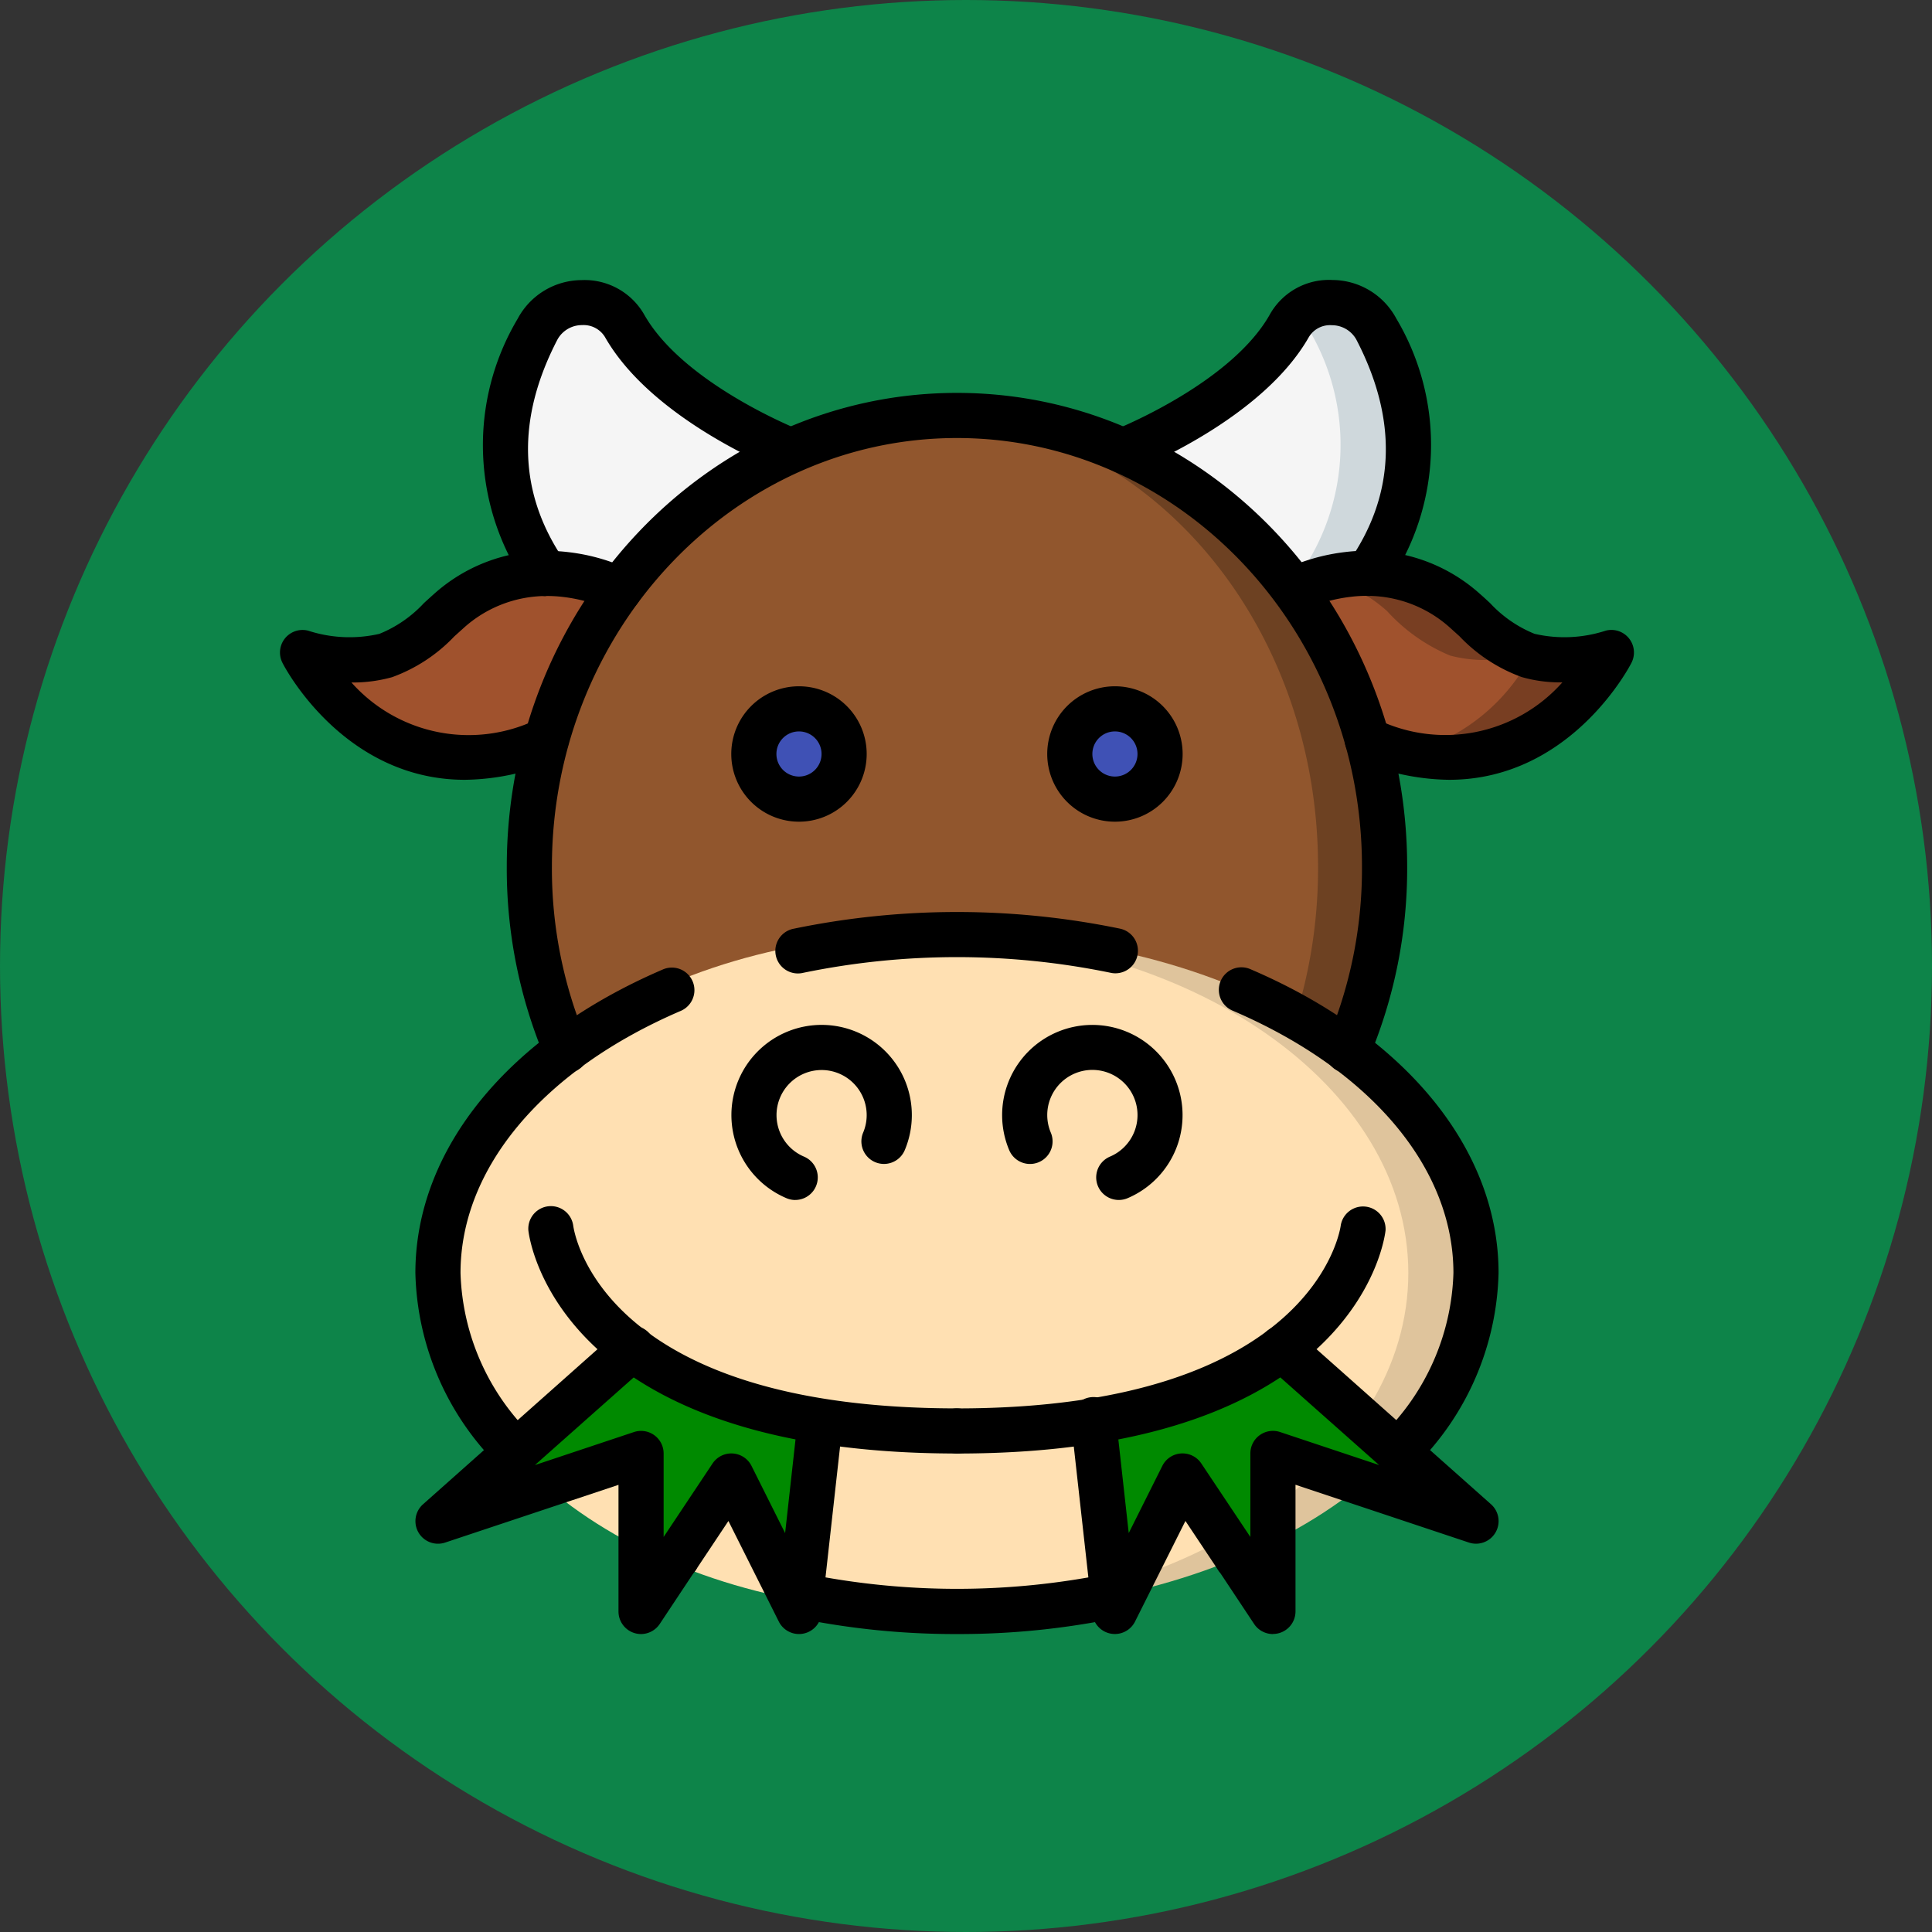 <svg xmlns="http://www.w3.org/2000/svg" width="69" height="69" viewBox="0 0 69 69">
  <rect x="0" y="0" width="69" height="69" fill="#333333" stroke="none"/>
  <g id="Grupo_1121064" data-name="Grupo 1121064" transform="translate(-984.051 -5652)">
    <circle id="Elipse_11751" data-name="Elipse 11751" cx="34.5" cy="34.5" r="34.5" transform="translate(984.051 5652)" fill="#0d8449"/>
    <g id="Grupo_1121063" data-name="Grupo 1121063" transform="translate(994.036 5662)">
      <path id="Trazado_918982" data-name="Trazado 918982" d="M116.132,18.245a8.065,8.065,0,0,0,.29-8.729,1.807,1.807,0,0,0-3.111-.1c-1.434,2.515-5.19,4.15-5.924,4.449H95.508c-.733-.3-4.489-1.934-5.924-4.449a1.808,1.808,0,0,0-3.111.1,8.066,8.066,0,0,0,.29,8.729L94.195,25.5h12.089Zm0,0" transform="translate(-77.255 -7.765)" fill="#f5f5f5"/>
      <path id="Trazado_918983" data-name="Trazado 918983" d="M293.88,18.25,284.031,25.5h-2.418l9.849-7.253a8.066,8.066,0,0,0,.29-8.729,1.66,1.66,0,0,0-.387-.492,1.834,1.834,0,0,1,2.8.492A8.065,8.065,0,0,1,293.88,18.25Zm0,0" transform="translate(-255.003 -7.77)" fill="#cfd8dc"/>
      <path id="Trazado_918984" data-name="Trazado 918984" d="M50.763,116.9a6.472,6.472,0,0,0,8.208-2.3.4.4,0,0,0-.383-.629,4.707,4.707,0,0,1-2.079-.081,6.332,6.332,0,0,1-2.249-1.588,5.206,5.206,0,0,0-3.465-1.346,5.356,5.356,0,0,0-.717.04,6.182,6.182,0,0,0-1.918.54h-24.1a6.182,6.182,0,0,0-1.918-.54,5.359,5.359,0,0,0-.717-.04,5.207,5.207,0,0,0-3.466,1.346,6.328,6.328,0,0,1-2.249,1.588,4.706,4.706,0,0,1-2.079.081.4.4,0,0,0-.383.629,6.472,6.472,0,0,0,8.209,2.3Zm0,0" transform="translate(-11.918 -100.478)" fill="sienna"/>
      <path id="Trazado_918985" data-name="Trazado 918985" d="M50.763,116.9a6.472,6.472,0,0,0,8.208-2.3.4.4,0,0,0-.383-.629,4.707,4.707,0,0,1-2.079-.081,6.332,6.332,0,0,1-2.249-1.588,5.206,5.206,0,0,0-3.465-1.346,5.356,5.356,0,0,0-.717.04,6.182,6.182,0,0,0-1.918.54h-24.1a6.182,6.182,0,0,0-1.918-.54,5.359,5.359,0,0,0-.717-.04,5.207,5.207,0,0,0-3.466,1.346,6.328,6.328,0,0,1-2.249,1.588,4.706,4.706,0,0,1-2.079.081.4.4,0,0,0-.383.629,6.472,6.472,0,0,0,8.209,2.3Zm0,0" transform="translate(-11.918 -100.478)" fill="sienna"/>
      <path id="Trazado_918986" data-name="Trazado 918986" d="M405.452,114.6a6.435,6.435,0,0,1-6.73,2.764,6.89,6.89,0,0,0,3.941-2.764.4.4,0,0,0-.387-.629,4.767,4.767,0,0,1-2.079-.081,6.328,6.328,0,0,1-2.249-1.588,5.254,5.254,0,0,0-2.16-1.169,6.837,6.837,0,0,1,.766-.137,5.355,5.355,0,0,1,.717-.04,5.208,5.208,0,0,1,3.466,1.346,6.33,6.33,0,0,0,2.248,1.588,4.768,4.768,0,0,0,2.079.081.4.4,0,0,1,.387.629Zm0,0" transform="translate(-358.395 -100.478)" fill="#783e22"/>
      <path id="Trazado_918987" data-name="Trazado 918987" d="M123.531,73.906a16.672,16.672,0,0,0,1.322-6.561c0-8.906-6.843-16.119-15.273-16.119S94.308,58.44,94.308,67.345a16.672,16.672,0,0,0,1.322,6.561" transform="translate(-85.387 -46.388)" fill="#6d4122"/>
      <path id="Trazado_918988" data-name="Trazado 918988" d="M120.869,73.906a17.872,17.872,0,0,0,1.22-6.561c0-8.906-6.318-16.119-14.1-16.119s-14.1,7.213-14.1,16.119a17.872,17.872,0,0,0,1.22,6.561" transform="translate(-85.001 -46.388)" fill="#91562d"/>
      <path id="Trazado_918989" data-name="Trazado 918989" d="M96.823,259.581c0-6.677-8.3-12.089-18.537-12.089S59.75,252.9,59.75,259.581s8.3,12.089,18.537,12.089S96.823,266.258,96.823,259.581Zm0,0" transform="translate(-54.093 -224.117)" fill="#dfc49c"/>
      <path id="Trazado_918990" data-name="Trazado 918990" d="M94.405,259.581c0-6.677-7.758-12.089-17.328-12.089S59.75,252.9,59.75,259.581s7.758,12.089,17.328,12.089S94.405,266.258,94.405,259.581Zm0,0" transform="translate(-54.093 -224.117)" fill="#ffe0b2"/>
      <path id="Trazado_918991" data-name="Trazado 918991" d="M182.439,163.772a1.612,1.612,0,1,1-1.612-1.612A1.612,1.612,0,0,1,182.439,163.772Zm0,0" transform="translate(-162.275 -146.845)" fill="#3f51b5"/>
      <path id="Trazado_918992" data-name="Trazado 918992" d="M307.727,406.579l.693,6.246.065.564.322-.645,1.474-2.948a.806.806,0,0,1,1.392-.086l1.172,1.761h.008l1.273,1.918v-4.523a.806.806,0,0,1,1.061-.764l6.192,2.064-2.8-2.49-4.151-3.683" transform="translate(-278.65 -365.836)" fill="#008a00"/>
      <path id="Trazado_918993" data-name="Trazado 918993" d="M66.7,403.992l-4.15,3.683-2.8,2.49,6.192-2.064a.806.806,0,0,1,1.061.764v4.523l1.274-1.918h.008l1.172-1.761a.806.806,0,0,1,1.392.086l1.8,3.593.065-.564.693-6.246" transform="translate(-54.093 -365.836)" fill="#008a00"/>
      <path id="Trazado_918994" data-name="Trazado 918994" d="M301.907,163.772a1.612,1.612,0,1,1-1.612-1.612A1.612,1.612,0,0,1,301.907,163.772Zm0,0" transform="translate(-270.461 -146.845)" fill="#3f51b5"/>
      <path id="Trazado_918995" data-name="Trazado 918995" d="M115.8,66.983a.807.807,0,0,1-.742-1.123,15.77,15.77,0,0,0,1.257-6.244c0-8.443-6.49-15.313-14.466-15.313S87.384,51.173,87.384,59.616a15.777,15.777,0,0,0,1.257,6.244.806.806,0,1,1-1.483.634,17.4,17.4,0,0,1-1.386-6.878c0-9.332,7.213-16.925,16.079-16.925s16.078,7.592,16.078,16.925a17.39,17.39,0,0,1-1.386,6.878A.807.807,0,0,1,115.8,66.983Zm0,0" transform="translate(-77.658 -38.659)"/>
      <path id="Trazado_918996" data-name="Trazado 918996" d="M194.746,491.146a27.885,27.885,0,0,1-5.743-.582.806.806,0,1,1,.332-1.577,27.17,27.17,0,0,0,10.822,0,.806.806,0,1,1,.332,1.577A27.89,27.89,0,0,1,194.746,491.146Zm0,0" transform="translate(-170.552 -442.787)"/>
      <path id="Trazado_918997" data-name="Trazado 918997" d="M142.349,476.26h-.008a.806.806,0,1,1,.008,0Zm0,0" transform="translate(-128.158 -429.819)"/>
      <path id="Trazado_918998" data-name="Trazado 918998" d="M54.817,278.04a.8.8,0,0,1-.583-.249,10.018,10.018,0,0,1-3.02-6.932c0-4.415,3.31-8.47,8.854-10.847a.806.806,0,0,1,.636,1.481c-4.933,2.115-7.878,5.617-7.878,9.366a8.44,8.44,0,0,0,2.573,5.818.806.806,0,0,1-.582,1.363Zm0,0" transform="translate(-46.364 -235.395)"/>
      <path id="Trazado_918999" data-name="Trazado 918999" d="M361.544,278.04a.806.806,0,0,1-.583-1.363,8.439,8.439,0,0,0,2.573-5.818c0-3.749-2.945-7.251-7.878-9.366a.806.806,0,1,1,.636-1.481c5.544,2.377,8.854,6.433,8.854,10.847a10.021,10.021,0,0,1-3.02,6.933A.8.8,0,0,1,361.544,278.04Zm0,0" transform="translate(-321.611 -235.395)"/>
      <path id="Trazado_919000" data-name="Trazado 919000" d="M354.232,476.26h-.008a.806.806,0,1,1,.008,0Zm0,0" transform="translate(-320.029 -429.819)"/>
      <path id="Trazado_919001" data-name="Trazado 919001" d="M199.582,241.174a.76.76,0,0,1-.168-.018,27.186,27.186,0,0,0-10.979,0,.806.806,0,1,1-.335-1.576,28.789,28.789,0,0,1,11.65,0,.806.806,0,0,1-.167,1.594Zm0,0" transform="translate(-169.731 -216.413)"/>
      <path id="Trazado_919002" data-name="Trazado 919002" d="M173.1,158.461a2.418,2.418,0,1,1,2.418-2.418A2.418,2.418,0,0,1,173.1,158.461Zm0-3.224a.806.806,0,1,0,.806.806A.806.806,0,0,0,173.1,155.237Zm0,0" transform="translate(-154.55 -139.115)"/>
      <path id="Trazado_919003" data-name="Trazado 919003" d="M292.566,158.461a2.418,2.418,0,1,1,2.418-2.418A2.418,2.418,0,0,1,292.566,158.461Zm0-3.224a.806.806,0,1,0,.806.806A.806.806,0,0,0,292.566,155.237Zm0,0" transform="translate(-262.732 -139.115)"/>
      <path id="Trazado_919004" data-name="Trazado 919004" d="M172.99,287.923a.8.8,0,0,1-.314-.065,3.222,3.222,0,1,1,4.226-1.716.806.806,0,0,1-1.486-.626,1.61,1.61,0,1,0-2.112.858.806.806,0,0,1-.314,1.548Zm0,0" transform="translate(-154.574 -255.066)"/>
      <path id="Trazado_919005" data-name="Trazado 919005" d="M277.235,287.926a.806.806,0,0,1-.314-1.548,1.612,1.612,0,1,0-2.112-.857.806.806,0,0,1-1.486.626,3.222,3.222,0,1,1,4.226,1.716A.8.8,0,0,1,277.235,287.926Zm0,0" transform="translate(-247.265 -255.07)"/>
      <path id="Trazado_919006" data-name="Trazado 919006" d="M79.053,11.3a.806.806,0,0,1-.665-.349,8.824,8.824,0,0,1-.341-9.558A2.6,2.6,0,0,1,80.324.014a2.452,2.452,0,0,1,2.249,1.245c1.317,2.309,4.986,3.879,5.5,4.091a.808.808,0,0,1,.528.756.827.827,0,0,1-1.114.746c-.779-.317-4.747-2.038-6.32-4.8a.892.892,0,0,0-.818-.431,1,1,0,0,0-.878.508c-1.485,2.852-1.4,5.51.24,7.9a.807.807,0,0,1-.664,1.263Zm0,0" transform="translate(-69.543 -0.01)"/>
      <path id="Trazado_919007" data-name="Trazado 919007" d="M319.921,11.286a.806.806,0,0,1-.663-1.263c1.643-2.39,1.725-5.047.24-7.9a1,1,0,0,0-.878-.508.878.878,0,0,0-.819.43c-1.573,2.759-5.541,4.48-6.32,4.8a.806.806,0,1,1-.608-1.493c.425-.173,4.189-1.755,5.527-4.1A2.42,2.42,0,0,1,318.65,0a2.6,2.6,0,0,1,2.277,1.375,8.825,8.825,0,0,1-.341,9.558A.806.806,0,0,1,319.921,11.286Zm0,0" transform="translate(-281.045 0)"/>
      <path id="Trazado_919008" data-name="Trazado 919008" d="M6.618,110.6c-4.39,0-6.5-4.136-6.52-4.188a.806.806,0,0,1,.919-1.139,4.773,4.773,0,0,0,2.546.115,4.437,4.437,0,0,0,1.593-1.1c.118-.107.235-.215.353-.319A6.011,6.011,0,0,1,9.5,102.424h0a6.338,6.338,0,0,1,.828.047,7.051,7.051,0,0,1,2.186.626.806.806,0,0,1-.75,1.427,5.528,5.528,0,0,0-1.645-.455,4.628,4.628,0,0,0-.615-.033,4.417,4.417,0,0,0-2.931,1.143l-.333.3a5.777,5.777,0,0,1-2.222,1.456,5.237,5.237,0,0,1-1.451.19,5.6,5.6,0,0,0,6.663,1.3.806.806,0,0,1,.612,1.491A8.486,8.486,0,0,1,6.618,110.6Zm0,0" transform="translate(0 -92.75)"/>
      <path id="Trazado_919009" data-name="Trazado 919009" d="M381.546,110.6a8.479,8.479,0,0,1-3.229-.688.806.806,0,0,1,.612-1.492,5.592,5.592,0,0,0,6.663-1.3,4.95,4.95,0,0,1-1.454-.19,5.779,5.779,0,0,1-2.219-1.455l-.332-.3a4.42,4.42,0,0,0-2.937-1.144,4.484,4.484,0,0,0-.605.033,5.549,5.549,0,0,0-1.651.455.806.806,0,0,1-.749-1.427,7.047,7.047,0,0,1,2.19-.626,6.276,6.276,0,0,1,.82-.047,6.015,6.015,0,0,1,4,1.548c.117.1.234.211.352.319a4.444,4.444,0,0,0,1.59,1.1,4.756,4.756,0,0,0,2.549-.114.806.806,0,0,1,.919,1.139C388.04,106.467,385.935,110.6,381.546,110.6Zm0,0" transform="translate(-339.778 -92.75)"/>
      <path id="Trazado_919010" data-name="Trazado 919010" d="M109.191,358.725c-14.258,0-15.272-7.645-15.308-7.971a.806.806,0,0,1,1.6-.184c.036.281,1,6.543,13.706,6.543a.806.806,0,0,1,0,1.612Zm0,0" transform="translate(-84.998 -316.814)"/>
      <path id="Trazado_919011" data-name="Trazado 919011" d="M248.287,358.759a.806.806,0,1,1,0-1.612c12.831,0,13.7-6.471,13.706-6.536a.806.806,0,0,1,1.6.178C263.558,351.114,262.545,358.759,248.287,358.759Zm0,0" transform="translate(-224.094 -316.847)"/>
      <path id="Trazado_919012" data-name="Trazado 919012" d="M306.391,406.467a.805.805,0,0,1-.671-.36l-1.22-1.838a.665.665,0,0,1-.06-.08l-1.173-1.761-1.8,3.593a.806.806,0,0,1-1.521-.269l-.759-6.813a.806.806,0,1,1,1.6-.178l.455,4.1,1.2-2.4a.806.806,0,0,1,1.392-.086L305.586,403v-2.984a.806.806,0,0,1,1.061-.764l3.537,1.179-4.021-3.567a.806.806,0,1,1,1.071-1.206l6.948,6.175a.806.806,0,0,1-.791,1.366l-6.193-2.064v4.523a.806.806,0,0,1-.806.806Zm0,0" transform="translate(-270.915 -358.108)"/>
      <path id="Trazado_919013" data-name="Trazado 919013" d="M59.276,406.467a.806.806,0,0,1-.806-.806v-4.523L52.278,403.2a.806.806,0,0,1-.791-1.366l6.948-6.175a.806.806,0,1,1,1.07,1.206l-4.02,3.567,3.536-1.179a.806.806,0,0,1,1.061.764V403l1.747-2.624a.806.806,0,0,1,1.392.086l1.2,2.4.455-4.1a.806.806,0,0,1,1.6.178l-.759,6.813a.806.806,0,0,1-1.521.269l-1.8-3.593-1.173,1.761a.826.826,0,0,1-.061.081l-1.219,1.836A.807.807,0,0,1,59.276,406.467Zm0,0" transform="translate(-46.366 -358.108)"/>
    </g>
  </g>
</svg>
